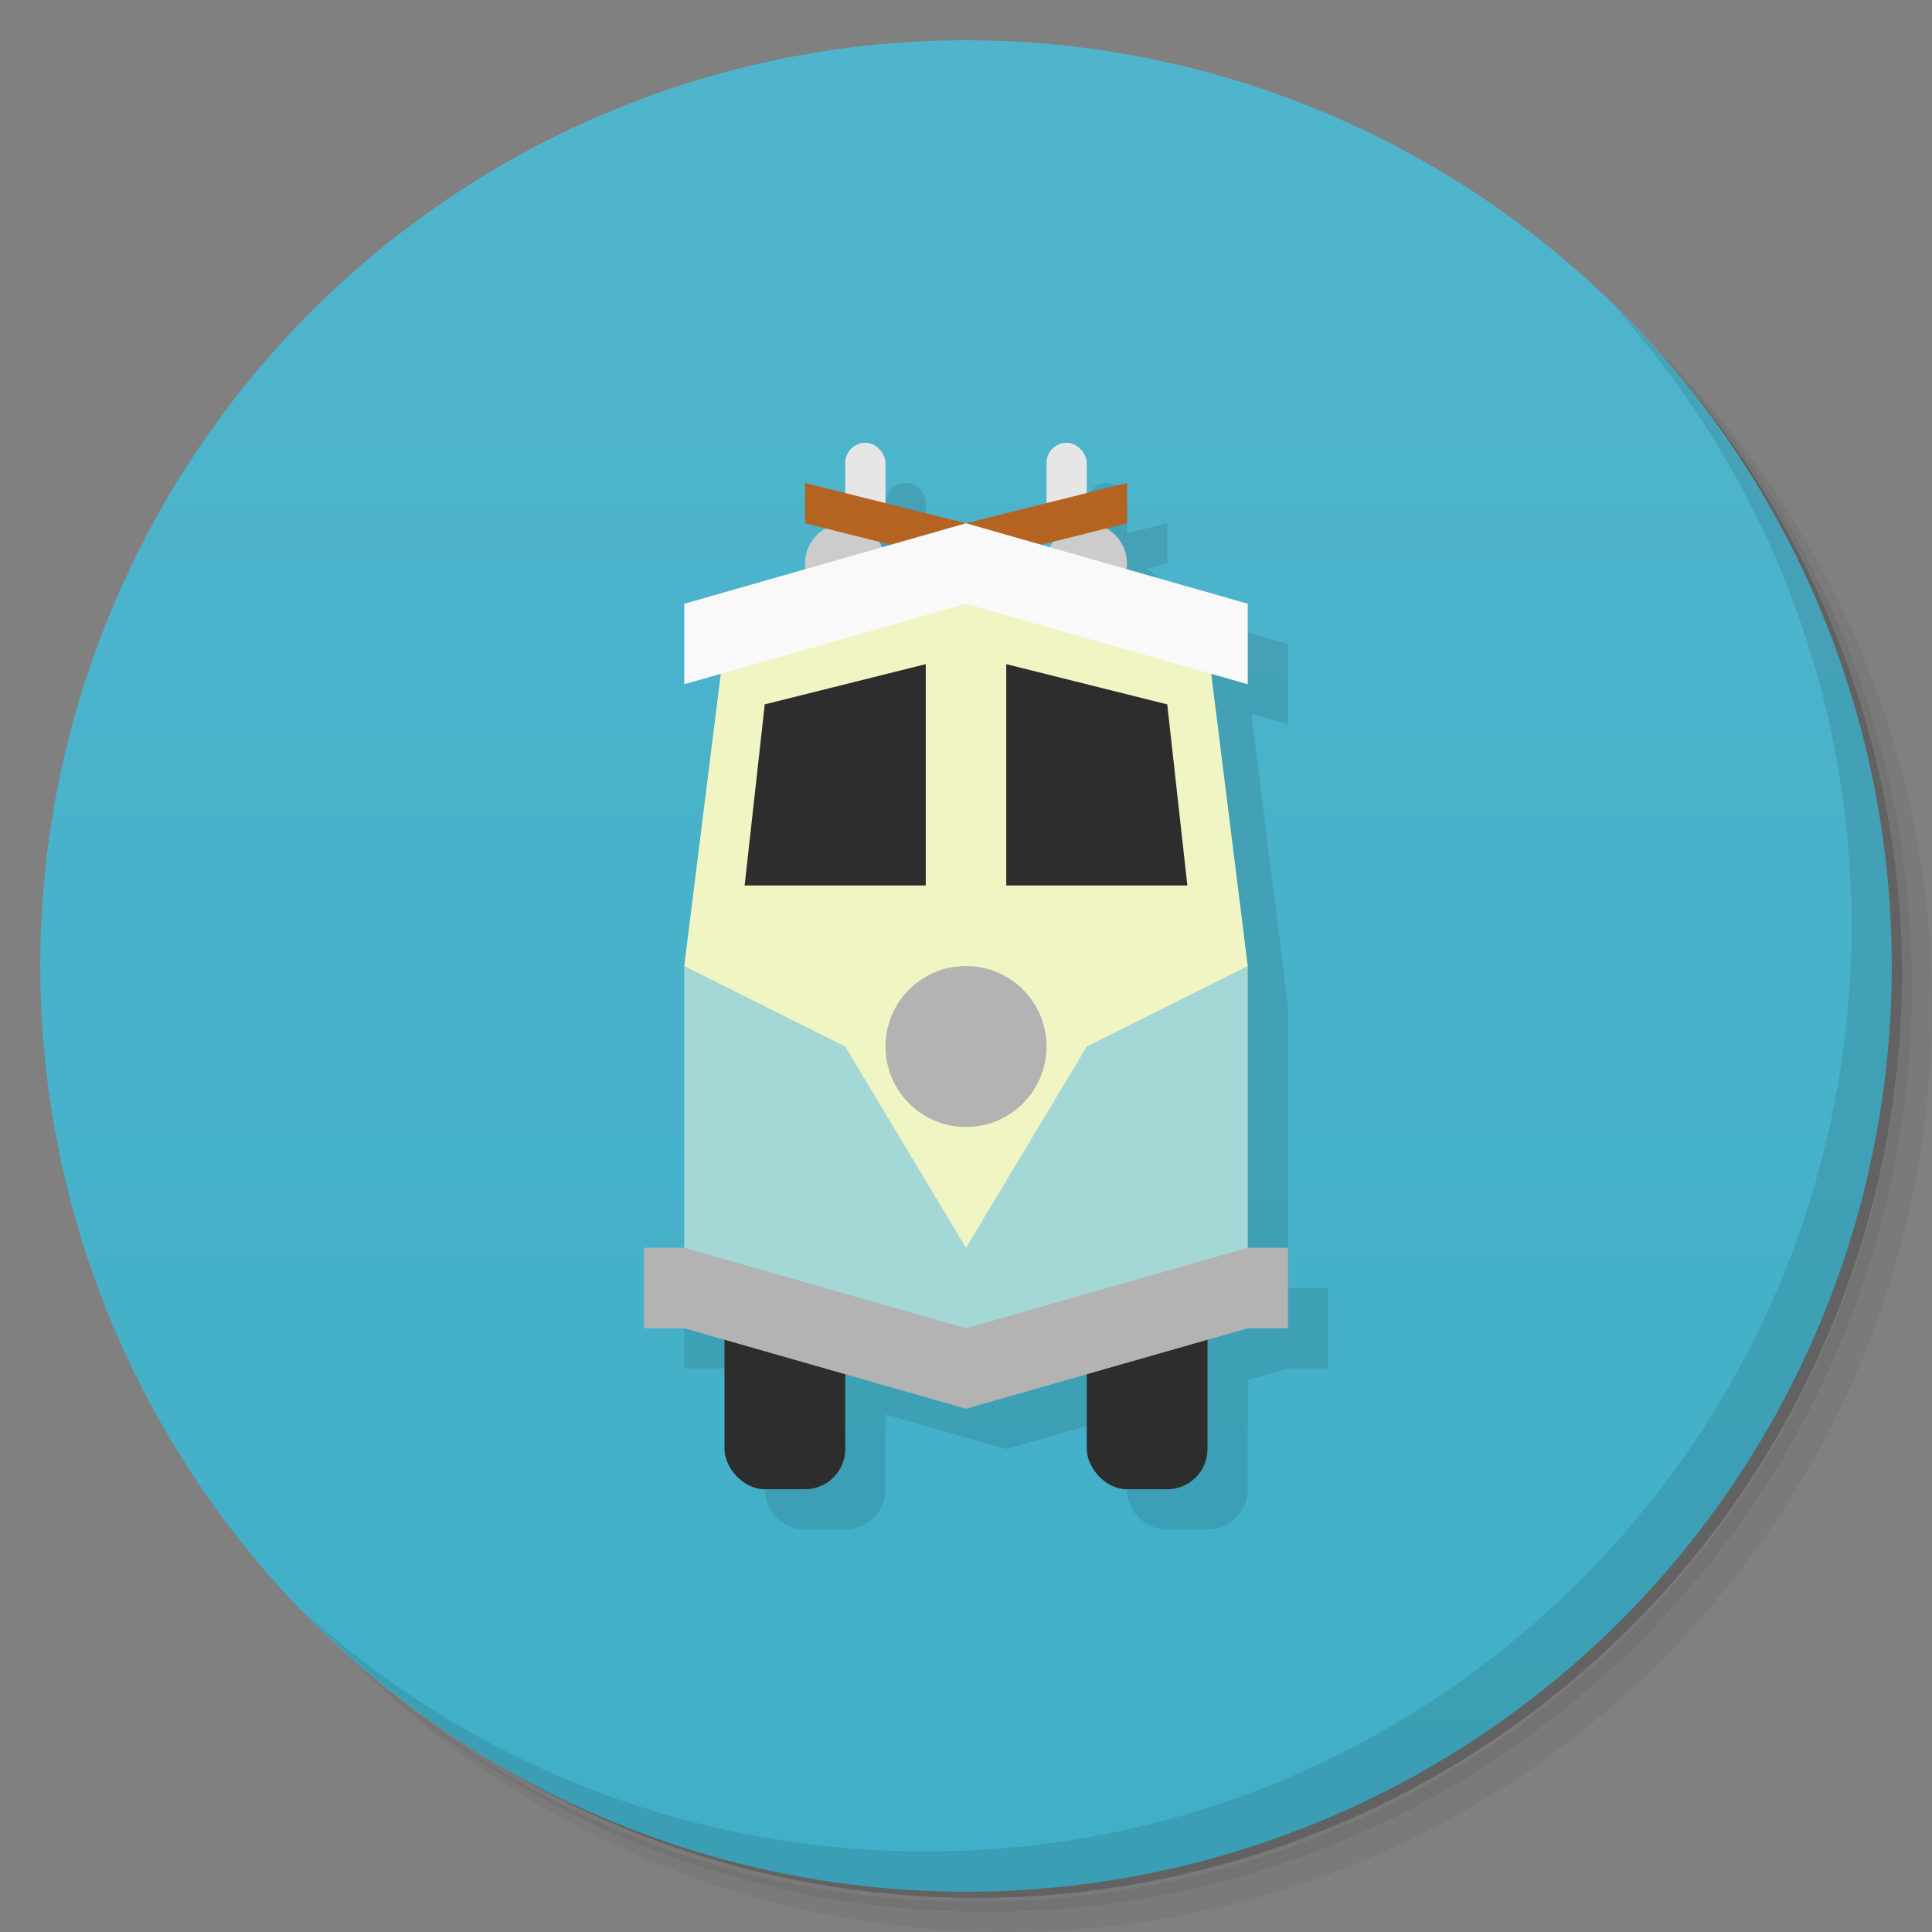 <svg version="1.1" viewBox="0 0 48 48" xmlns="http://www.w3.org/2000/svg">
 <rect x="0" y="0" width="48" height="48" fill="#808080" stroke="none"/>
 <defs>
  <linearGradient id="bg" x2="0" y1="1" y2="47" gradientUnits="userSpaceOnUse">
   <stop style="stop-color:#50b5cc" offset="0"/>
   <stop style="stop-color:#40afc8" offset="1"/>
  </linearGradient>
 </defs>
 <path d="m36.31 5c5.859 4.062 9.688 10.831 9.688 18.5 0 12.426-10.07 22.5-22.5 22.5-7.669 0-14.438-3.828-18.5-9.688 1.037 1.822 2.306 3.499 3.781 4.969 4.085 3.712 9.514 5.969 15.469 5.969 12.703 0 23-10.298 23-23 0-5.954-2.256-11.384-5.969-15.469-1.469-1.475-3.147-2.744-4.969-3.781zm4.969 3.781c3.854 4.113 6.219 9.637 6.219 15.719 0 12.703-10.297 23-23 23-6.081 0-11.606-2.364-15.719-6.219 4.16 4.144 9.883 6.719 16.219 6.719 12.703 0 23-10.298 23-23 0-6.335-2.575-12.06-6.719-16.219z" style="opacity:.05"/>
 <path d="m41.28 8.781c3.712 4.085 5.969 9.514 5.969 15.469 0 12.703-10.297 23-23 23-5.954 0-11.384-2.256-15.469-5.969 4.113 3.854 9.637 6.219 15.719 6.219 12.703 0 23-10.298 23-23 0-6.081-2.364-11.606-6.219-15.719z" style="opacity:.1"/>
 <path d="m31.25 2.375c8.615 3.154 14.75 11.417 14.75 21.13 0 12.426-10.07 22.5-22.5 22.5-9.708 0-17.971-6.135-21.12-14.75a23 23 0 0 0 44.875-7 23 23 0 0 0-16-21.875z" style="opacity:.2"/>
 <circle cx="24" cy="24" r="23" style="fill:url(#bg)"/>
 <path d="m22.5 12c-0.277 0-0.5 0.223-0.5 0.5v0.75l-1-0.25v1l0.514 0.129a1 1 0 0 0-0.514 0.871 1 1 0 0 0 0.01 0.141l-3.01 0.859v2l0.908-0.26-0.908 7.26v7h-1v2h1l1 0.285v2.715c0 0.554 0.446 1 1 1h1c0.554 0 1-0.446 1-1v-1.857l3 0.857 3-0.857v1.857c0 0.554 0.446 1 1 1h1c0.554 0 1-0.446 1-1v-2.715l1-0.285h1v-2h-1v-7l-0.908-7.26 0.908 0.26v-2l-3.012-0.861a1 1 0 0 0 0.012-0.139 1 1 0 0 0-0.514-0.871l0.514-0.129v-1l-1 0.25v-0.75c0-0.277-0.223-0.5-0.5-0.5s-0.5 0.223-0.5 0.5v1l-2 0.5-2-0.5v-1c0-0.277-0.223-0.5-0.5-0.5zm0.342 2.461 0.291 0.072-0.219 0.062a1 1 0 0 0-0.072-0.135zm4.318 0a1 1 0 0 0-0.074 0.135l-0.217-0.062 0.291-0.072z" style="opacity:.1;paint-order:stroke fill markers"/>
 <path d="m40.03 7.531c3.712 4.084 5.969 9.514 5.969 15.469 0 12.703-10.297 23-23 23-5.954 0-11.384-2.256-15.469-5.969 4.178 4.291 10.01 6.969 16.469 6.969 12.703 0 23-10.298 23-23 0-6.462-2.677-12.291-6.969-16.469z" style="opacity:.1"/>
 <rect x="18" y="32" width="3" height="5" ry="1" style="fill:#2d2d2d;paint-order:stroke fill markers"/>
 <path d="m24 34-7-2v-8l7-2 7 2v8z" style="fill:#a4d8d6"/>
 <path d="m18 16-1 8 4 2 3 5 3-5 4-2-1-8-6-2z" style="fill:#f1f5c4"/>
 <circle cx="21" cy="14" r="1" style="fill:#ccc;paint-order:stroke fill markers"/>
 <circle cx="27" cy="14" r="1" style="fill:#ccc;paint-order:stroke fill markers"/>
 <rect x="26" y="11" width="1" height="2" ry=".5" style="fill:#e6e6e6;paint-order:stroke fill markers"/>
 <rect x="21" y="11" width="1" height="2" ry=".5" style="fill:#e6e6e6;paint-order:stroke fill markers"/>
 <path d="m24 14 4-1v-1l-4 1-4-1v1z" style="fill:#b46321"/>
 <path d="m17 15 7-2 7 2v2l-7-2-7 2z" style="fill:#f9f9f9"/>
 <circle cx="24" cy="26" r="2" style="fill:#b3b3b3;paint-order:stroke fill markers"/>
 <path d="m25 16.5 4 1 0.5 4.5h-4.5z" style="fill:#2d2d2d"/>
 <path d="m23 16.5-4 1-0.5 4.5h4.5z" style="fill:#2d2d2d"/>
 <rect x="27" y="32" width="3" height="5" ry="1" style="fill:#2d2d2d;paint-order:stroke fill markers"/>
 <path d="m17 31h-1v2h1l7 2 7-2h1v-2h-1l-7 2z" style="fill:#b3b3b3"/>
</svg>
